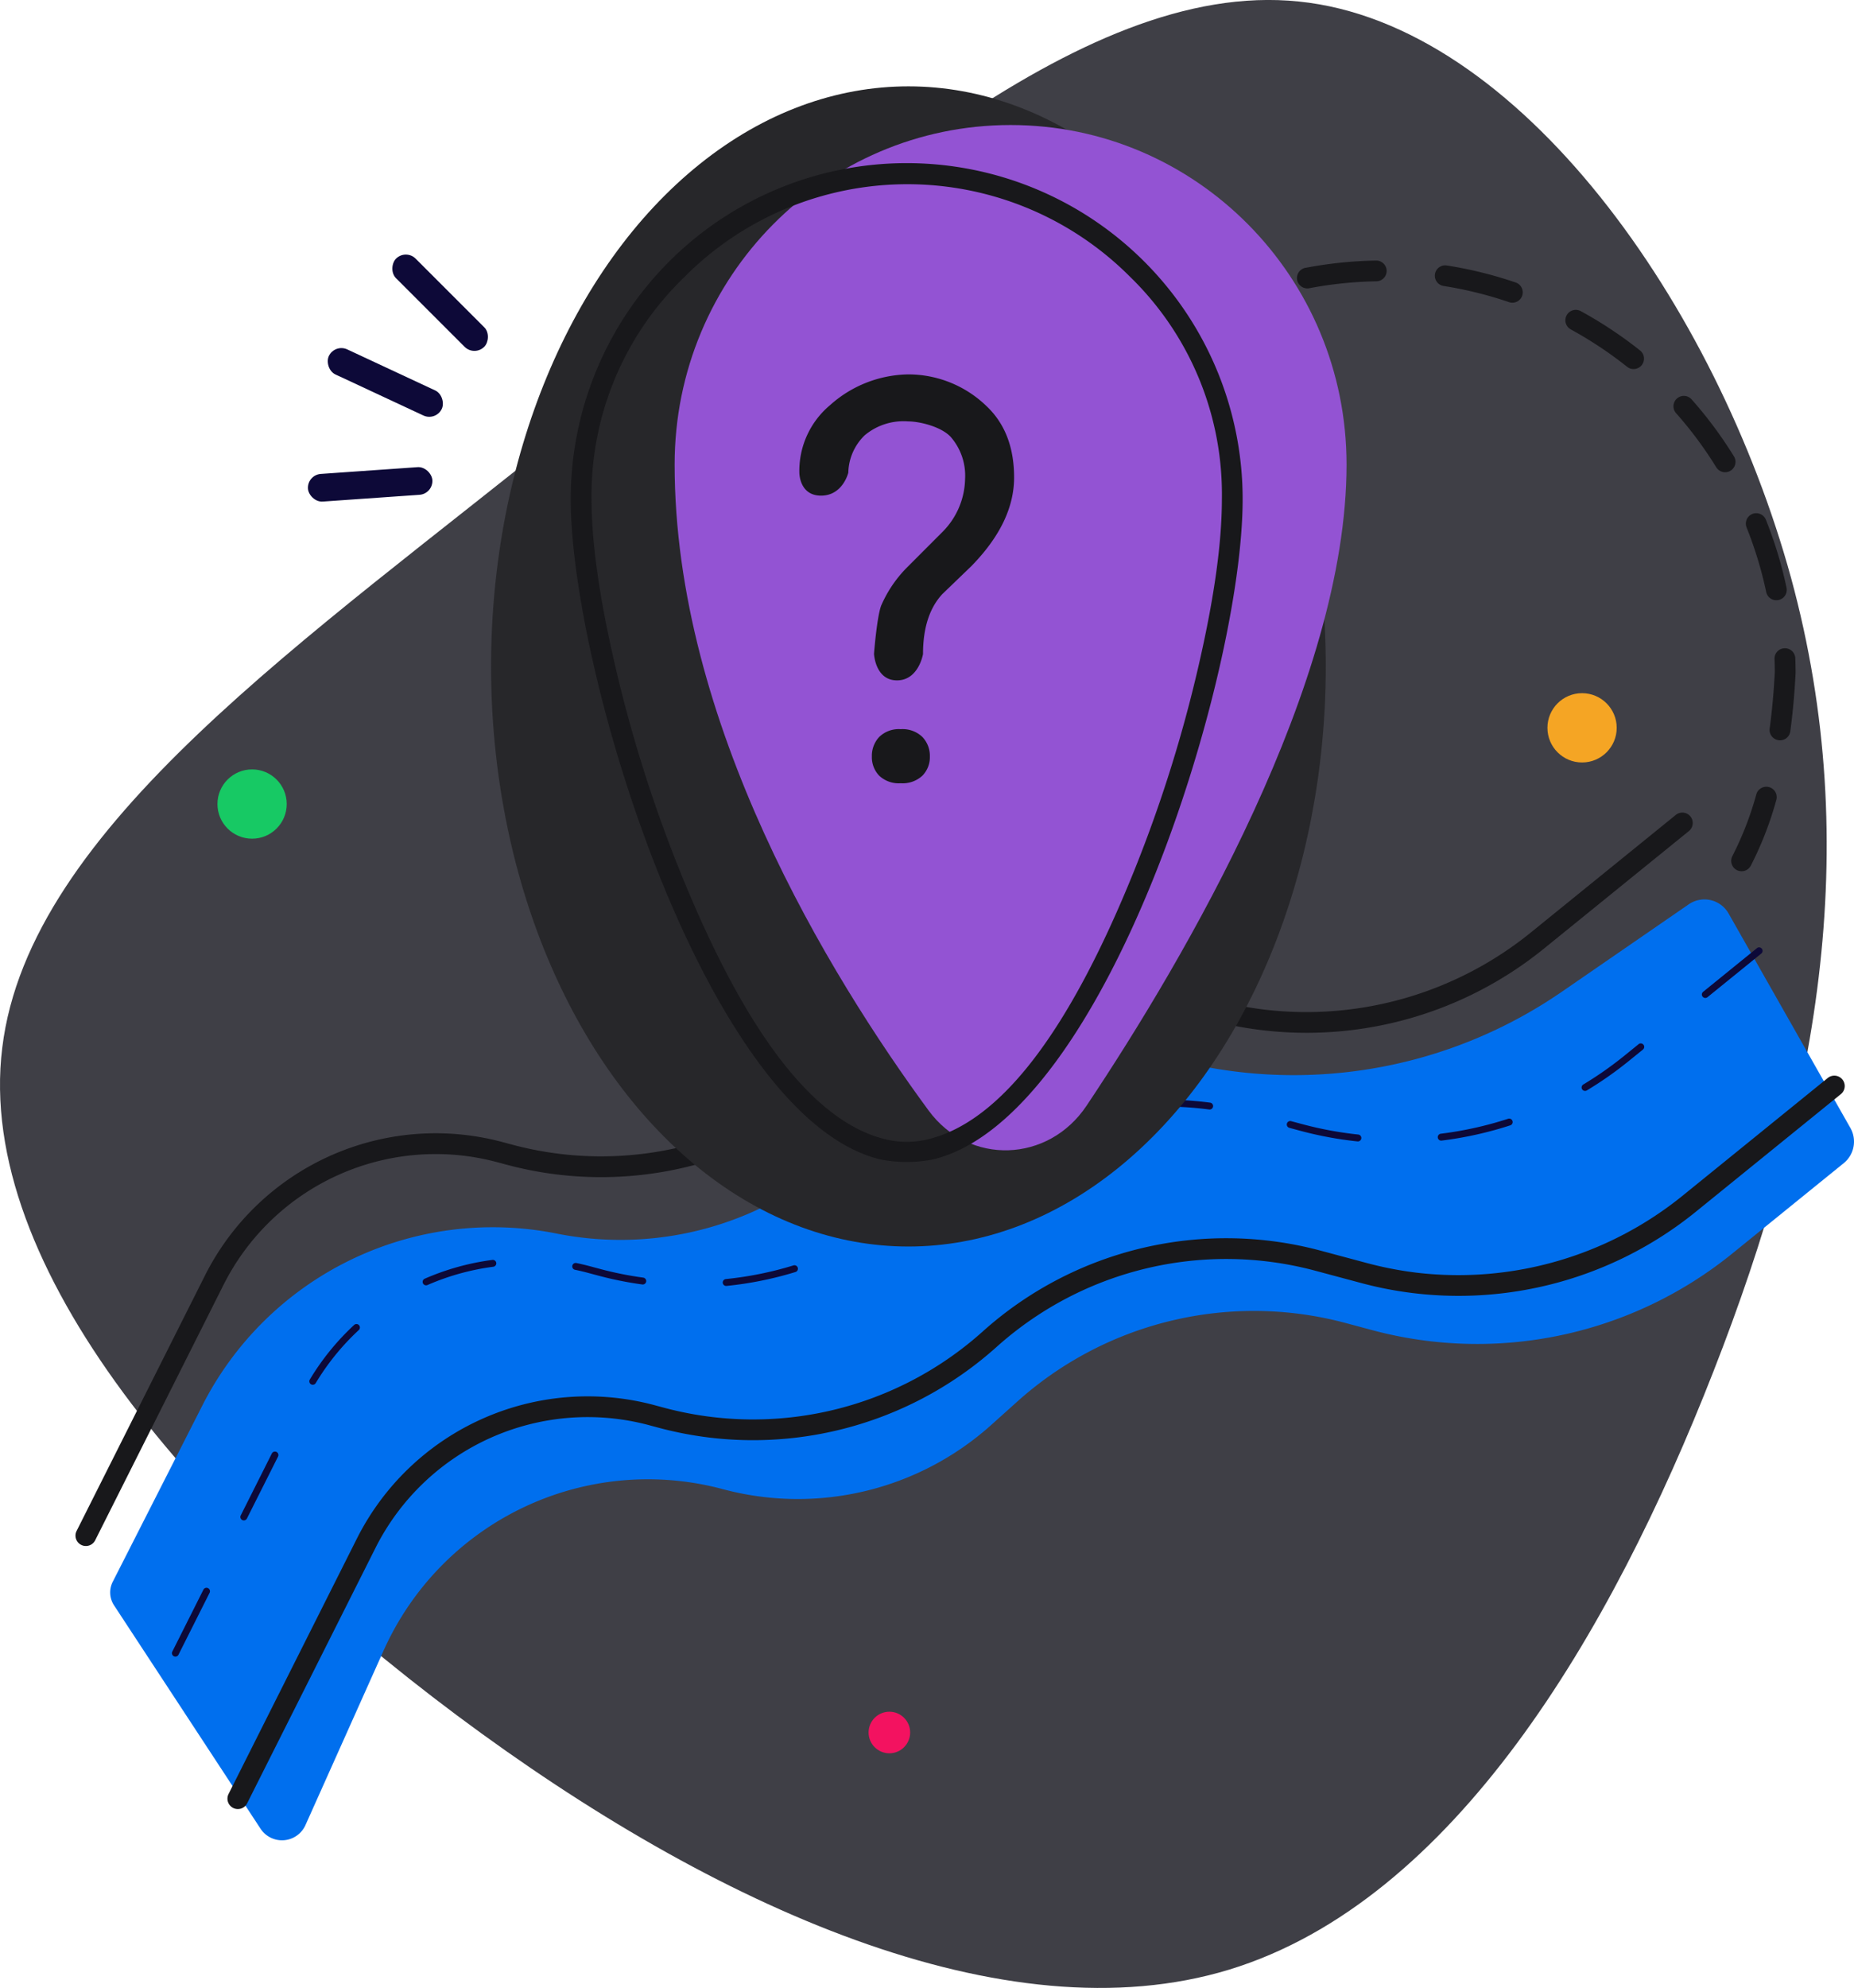 <svg xmlns="http://www.w3.org/2000/svg" width="267.648" height="286.915" viewBox="0 0 267.648 286.915">
  <defs>
    <style>
      .cls-1 {
        fill: #3f3f46;
      }

      .cls-1, .cls-5, .cls-7, .cls-8 {
        fill-rule: evenodd;
      }

      .cls-2 {
        fill: #f31260;
      }

      .cls-3 {
        fill: #f5a524;
      }

      .cls-4 {
        fill: #17c964;
      }

      .cls-5 {
        fill: #18181b;
      }

      .cls-6, .cls-8 {
        fill: #0d0938;
      }

      .cls-7 {
        fill: #006fee;
      }

      .cls-9 {
        fill: #27272a;
      }

      .cls-10 {
        fill: #9353d3;
      }
    </style>
  </defs>
  <g id="No_Address" data-name="No Address" transform="translate(-21 -17)">
    <path id="Path_459" data-name="Path 459" class="cls-1" d="M103.195,78.7c37.859-30.612,73.325-64.784,105.3-61.482,31.906,3.236,60.317,44.072,71.061,83.162,10.678,39.154,3.688,76.561-11.2,114.55-14.82,37.925-37.536,76.432-69.895,86.334-32.294,9.837-74.3-8.931-111.509-36.7C49.8,236.809,17.379,200.049,21.327,168.208,25.21,136.3,65.4,109.315,103.2,78.7Z"/>
    <circle id="Ellipse_149" data-name="Ellipse 149" class="cls-2" cx="3" cy="3" r="3" transform="translate(146.392 264.044)"/>
    <circle id="Ellipse_150" data-name="Ellipse 150" class="cls-3" cx="5" cy="5" r="5" transform="translate(244.392 117.044)"/>
    <circle id="Ellipse_151" data-name="Ellipse 151" class="cls-4" cx="5" cy="5" r="5" transform="translate(52.392 128.044)"/>
    <path id="Path_460" data-name="Path 460" class="cls-5" d="M209.452,55.66a59.653,59.653,0,0,1,10.2-1.056,1.5,1.5,0,0,1,1.526,1.474v.02A1.5,1.5,0,0,1,219.7,57.6a56.631,56.631,0,0,0-9.687,1,1.5,1.5,0,0,1-1.751-1.173l0-.01,0-.009a1.5,1.5,0,0,1,1.192-1.755Zm18.7.9v.01l0,.01a1.5,1.5,0,0,0,1.252,1.694,56.075,56.075,0,0,1,9.443,2.335,1.5,1.5,0,0,0,1.9-.926l0-.01a1.5,1.5,0,0,0-.935-1.9,59.038,59.038,0,0,0-9.947-2.458,1.5,1.5,0,0,0-1.714,1.25Zm-26.629,2.772a1.5,1.5,0,0,1-.881,1.914A56.645,56.645,0,0,0,192,65.365l-.142.083a1.5,1.5,0,0,1-2.054-.531,1.5,1.5,0,0,1,.532-2.054,59.6,59.6,0,0,1,9.25-4.424,1.5,1.5,0,0,1,1.933.875l0,.009,0,.01Zm45.639,3.17,0,.008-.005.009a1.5,1.5,0,0,0,.6,2.018,57.627,57.627,0,0,1,8.135,5.4,1.5,1.5,0,0,0,2.1-.226L258,69.7l.006-.008a1.5,1.5,0,0,0-.241-2.108,59.961,59.961,0,0,0-8.561-5.68,1.5,1.5,0,0,0-2.036.6Zm15.929,12.014-.008.006a1.5,1.5,0,0,0-.119,2.111,56.252,56.252,0,0,1,5.8,7.81,1.5,1.5,0,0,0,2.064.489,1.5,1.5,0,0,0,.489-2.064,59.093,59.093,0,0,0-6.112-8.225,1.5,1.5,0,0,0-2.117-.127Zm10.887,16.668-.009,0-.009,0a1.5,1.5,0,0,0-.817,1.943,56.891,56.891,0,0,1,2.83,9.315,1.5,1.5,0,0,0,1.76,1.159h.009a1.5,1.5,0,0,0,1.165-1.781,59.883,59.883,0,0,0-2.979-9.807,1.5,1.5,0,0,0-1.95-.836Zm3.78,32.645h-.013a1.5,1.5,0,0,1-1.271-1.686q.52-3.845.739-8.106,0-.962-.04-1.924a1.5,1.5,0,0,1,1.423-1.555h.019A1.5,1.5,0,0,1,280.174,112q.039,1.034.042,2.068v.081q-.225,4.41-.765,8.4a1.493,1.493,0,0,1-1.688,1.285Zm-6.667,16.721a1.5,1.5,0,0,0,.638,2.023,1.5,1.5,0,0,0,2.023-.639,49.656,49.656,0,0,0,3.683-9.481,1.5,1.5,0,0,0-1.046-1.852l-.009,0a1.5,1.5,0,0,0-1.122.141,1.485,1.485,0,0,0-.711.9,46.687,46.687,0,0,1-3.456,8.909Zm-12.8,13.1a1.5,1.5,0,0,0-.217.134,1.46,1.46,0,0,0-.563.862,1.5,1.5,0,0,0,2.142,1.677,30.624,30.624,0,0,0,8.066-5.937,1.494,1.494,0,0,0,.3-1.639,1.456,1.456,0,0,0-.331-.482l-.013-.013a1.5,1.5,0,0,0-2.108.039,27.649,27.649,0,0,1-7.281,5.359Z"/>
    <rect id="Rectangle_285" data-name="Rectangle 285" class="cls-6" width="18" height="4" rx="2" transform="translate(83.938 77.813) rotate(-155)"/>
    <rect id="Rectangle_286" data-name="Rectangle 286" class="cls-6" width="18" height="4" rx="2" transform="translate(89.488 68.47) rotate(-135)"/>
    <rect id="Rectangle_287" data-name="Rectangle 287" class="cls-6" width="18" height="4" rx="2" transform="translate(83.554 88.273) rotate(176)"/>
    <path id="Path_461" data-name="Path 461" class="cls-7" d="M37.274,245.294a3.387,3.387,0,0,0,.187,3.393l21.149,32.24a3.709,3.709,0,0,0,6.487-.519l11.278-25.186a41.809,41.809,0,0,1,48.978-23.3,41.81,41.81,0,0,0,38.743-9.266l3.765-3.378a51.142,51.142,0,0,1,47.393-11.335l3.851,1.032a58.5,58.5,0,0,0,51.985-11.067l16.077-13.036a4,4,0,0,0,.959-5.083l-17.588-30.955a4,4,0,0,0-5.747-1.318l-18.3,12.606a68.274,68.274,0,0,1-50.733,10.987l-.908-.163a66.084,66.084,0,0,0-50.139,11.36l-6.731,4.828a47.015,47.015,0,0,1-36.628,7.9A47.019,47.019,0,0,0,50.22,219.833L37.274,245.294Z"/>
    <path id="Path_462" data-name="Path 462" class="cls-5" d="M32.06,237.951,50.583,201.1a37.286,37.286,0,0,1,42.963-19.27l1.383.37a49.641,49.641,0,0,0,46-11l0,0a52.639,52.639,0,0,1,48.779-11.665l6.626,1.775a51.914,51.914,0,0,0,7.185,1.4,51.476,51.476,0,0,0,38.463-11.117l16.588-13.451,4.353-3.529a1.5,1.5,0,0,1,2.11.221,1.5,1.5,0,0,1-.221,2.11l-20.941,16.979a54.39,54.39,0,0,1-45.315,11q-1.5-.315-3-.717l-6.625-1.775a49.641,49.641,0,0,0-46,11l0,0A52.642,52.642,0,0,1,94.153,185.1l-1.383-.37a34.285,34.285,0,0,0-39.507,17.719l-17.7,35.214-.824,1.64a1.5,1.5,0,0,1-2.014.666,1.5,1.5,0,0,1-.666-2.014ZM53.994,275.92l18.523-36.853A37.285,37.285,0,0,1,115.481,219.8l1.383.371a49.643,49.643,0,0,0,46-11l0,0A52.642,52.642,0,0,1,211.649,197.5l6.625,1.775a52.122,52.122,0,0,0,7.185,1.4,51.469,51.469,0,0,0,38.463-11.118l16.589-13.45,4.352-3.529a1.5,1.5,0,0,1,2.11.22,1.5,1.5,0,0,1-.22,2.11l-20.941,16.98a54.392,54.392,0,0,1-45.315,11q-1.5-.316-3-.717l-6.625-1.775a49.644,49.644,0,0,0-46,11h0a52.638,52.638,0,0,1-48.78,11.666l-1.383-.371A34.286,34.286,0,0,0,75.2,240.414L57.5,275.628l-.823,1.639a1.5,1.5,0,0,1-2.014.667,1.5,1.5,0,0,1-.667-2.014Z"/>
    <path id="Path_463" data-name="Path 463" class="cls-8" d="M274.637,153.842a.48.48,0,0,1,.367-.109.5.5,0,0,1,.445.549.5.5,0,0,1-.182.336l-7.768,6.3a.491.491,0,0,1-.366.109.5.5,0,0,1-.428-.355.488.488,0,0,1,.04-.38.478.478,0,0,1,.125-.15l7.767-6.3ZM257.548,167.7a.482.482,0,0,1,.367-.109.5.5,0,0,1,.263.886l-2.014,1.632a53.218,53.218,0,0,1-6.081,4.265.5.5,0,0,1-.686-.17l0,0a.5.5,0,0,1,.172-.684,52.351,52.351,0,0,0,5.968-4.186l2.013-1.632Zm-18.832,10.767a.5.5,0,0,1,.629.319v0a.495.495,0,0,1-.321.63,53.2,53.2,0,0,1-9.9,2.2.493.493,0,0,1-.5-.25.5.5,0,0,1-.061-.185v0a.5.5,0,0,1,.435-.556,52.229,52.229,0,0,0,9.717-2.158Zm-31.582,1.307a.5.5,0,0,1-.354-.612.484.484,0,0,1,.233-.3.478.478,0,0,1,.38-.05l1.606.43a52.1,52.1,0,0,0,8.077,1.5.5.5,0,0,1,.445.547v0a.48.48,0,0,1-.182.336.485.485,0,0,1-.367.109,53.389,53.389,0,0,1-8.232-1.526l-1.606-.431ZM196.123,176.7v0a.5.5,0,0,0-.431-.56,51.472,51.472,0,0,0-10.149-.319.51.51,0,0,0-.343.17.5.5,0,0,0-.122.363v0a.5.5,0,0,0,.532.463,50.551,50.551,0,0,1,9.952.312.5.5,0,0,0,.56-.428Zm-21.908,1.688v0a.5.5,0,0,0-.626-.328,51.467,51.467,0,0,0-9.3,3.945.5.5,0,0,0-.2.679v0a.483.483,0,0,0,.3.238.478.478,0,0,0,.379-.041,50.564,50.564,0,0,1,9.122-3.869.5.5,0,0,0,.328-.624ZM154.414,189a.5.5,0,0,1,.666.746,51.445,51.445,0,0,1-8.13,5.94.5.5,0,0,1-.685-.176v0a.5.5,0,0,1,.177-.683A50.474,50.474,0,0,0,154.414,189ZM136.167,199.96a.5.5,0,0,0-.624-.329,50.466,50.466,0,0,1-9.757,1.969.5.5,0,0,0-.448.545v0a.5.5,0,0,0,.547.447,51.537,51.537,0,0,0,9.951-2.008.5.5,0,0,0,.331-.624v0Zm-21.882,1.994a.5.5,0,0,0-.428-.561,50.488,50.488,0,0,1-6.269-1.262l-1.383-.37q-.989-.265-1.991-.474a.5.5,0,0,0-.592.387v0a.5.5,0,0,0,.388.588q.975.2,1.936.461l1.383.37a51.536,51.536,0,0,0,6.393,1.287.5.5,0,0,0,.563-.428v0Zm-21.643-2.686v0a.5.5,0,0,0-.562-.431,36.12,36.12,0,0,0-9.766,2.713.5.5,0,0,0-.258.658v0a.5.5,0,0,0,.656.255,35.115,35.115,0,0,1,9.5-2.638.5.5,0,0,0,.43-.558Zm-19.816,8.986,0,0a.5.5,0,0,0-.707-.026,36.094,36.094,0,0,0-6.392,7.873.5.5,0,0,0,.17.686h0a.5.5,0,0,0,.683-.172,35.11,35.11,0,0,1,6.217-7.657.5.5,0,0,0,.028-.7Zm-17.1,27.838a.494.494,0,0,0,.25.29.5.5,0,0,0,.671-.222l4.49-8.935a.5.5,0,0,0-.221-.672.5.5,0,0,0-.672.223l-4.49,8.935a.493.493,0,0,0-.028.381Zm-4.69,10.118a.5.5,0,0,0-.672.223l-4.49,8.935a.488.488,0,0,0-.028.381.494.494,0,0,0,.25.29.5.5,0,0,0,.672-.222l.274-.547,4.216-8.388a.5.5,0,0,0-.222-.672Z"/>
    <ellipse id="Ellipse_152" data-name="Ellipse 152" class="cls-9" cx="60.25" cy="83.721" rx="60.25" ry="83.721" transform="translate(91.892 29.463)"/>
    <path id="Path_464" data-name="Path 464" class="cls-10" d="M215.392,84.044c0,31.487-23.226,71.115-37.532,92.537-5.508,8.248-16.947,8.674-22.816.68-14.357-19.556-36.652-55.927-36.652-93.217,0-27.061,21.714-49,48.5-49s48.5,21.939,48.5,49Z"/>
    <path id="Path_465" data-name="Path 465" class="cls-5" d="M200.392,89.044c0,25.492-19.608,89-44.543,95.256a19.556,19.556,0,0,1-7.915,0C123,178,103.392,114.07,103.392,89.044a48.5,48.5,0,0,1,97,0Zm-15.7,53.718q-14.032,34.731-29.57,38.628a13.008,13.008,0,0,1-6.45,0q-15.51-3.917-29.574-38.816a200.086,200.086,0,0,1-9.328-29.65q-3.375-14.564-3.375-23.878a43.78,43.78,0,0,1,13.332-31.989,45.364,45.364,0,0,1,64.343-.177,43.782,43.782,0,0,1,13.325,32.166q0,9.48-3.377,24.083a197.948,197.948,0,0,1-9.326,29.635Z"/>
    <path id="Path_466" data-name="Path 466" class="cls-5" d="M147.171,111.4s.4-5.275,1.032-6.984a17.87,17.87,0,0,1,3.9-5.683l5.007-5.015a11.1,11.1,0,0,0,3.211-7.579,8.507,8.507,0,0,0-2.1-6.11c-1.4-1.474-4.5-2.21-6.116-2.21a8.724,8.724,0,0,0-6.269,2,7.734,7.734,0,0,0-2.37,5.387s-.783,3.327-3.94,3.327-3.131-3.327-3.131-3.327a12.366,12.366,0,0,1,4.414-9.715,17.281,17.281,0,0,1,11.3-4.457,16.227,16.227,0,0,1,11.257,4.532q4.032,3.77,4.032,10.346,0,6.5-6.192,12.816l-4.166,4.012q-2.791,3.009-2.791,8.655s-.628,3.8-3.759,3.8-3.312-3.8-3.312-3.8Zm-.306,14.776a3.969,3.969,0,0,1,1.051-2.805,4.046,4.046,0,0,1,3.115-1.133,4.11,4.11,0,0,1,3.135,1.133,3.932,3.932,0,0,1,1.07,2.805,3.8,3.8,0,0,1-1.07,2.768,4.191,4.191,0,0,1-3.135,1.1,4.124,4.124,0,0,1-3.115-1.1,3.839,3.839,0,0,1-1.051-2.768Z"/>
  </g>
</svg>
